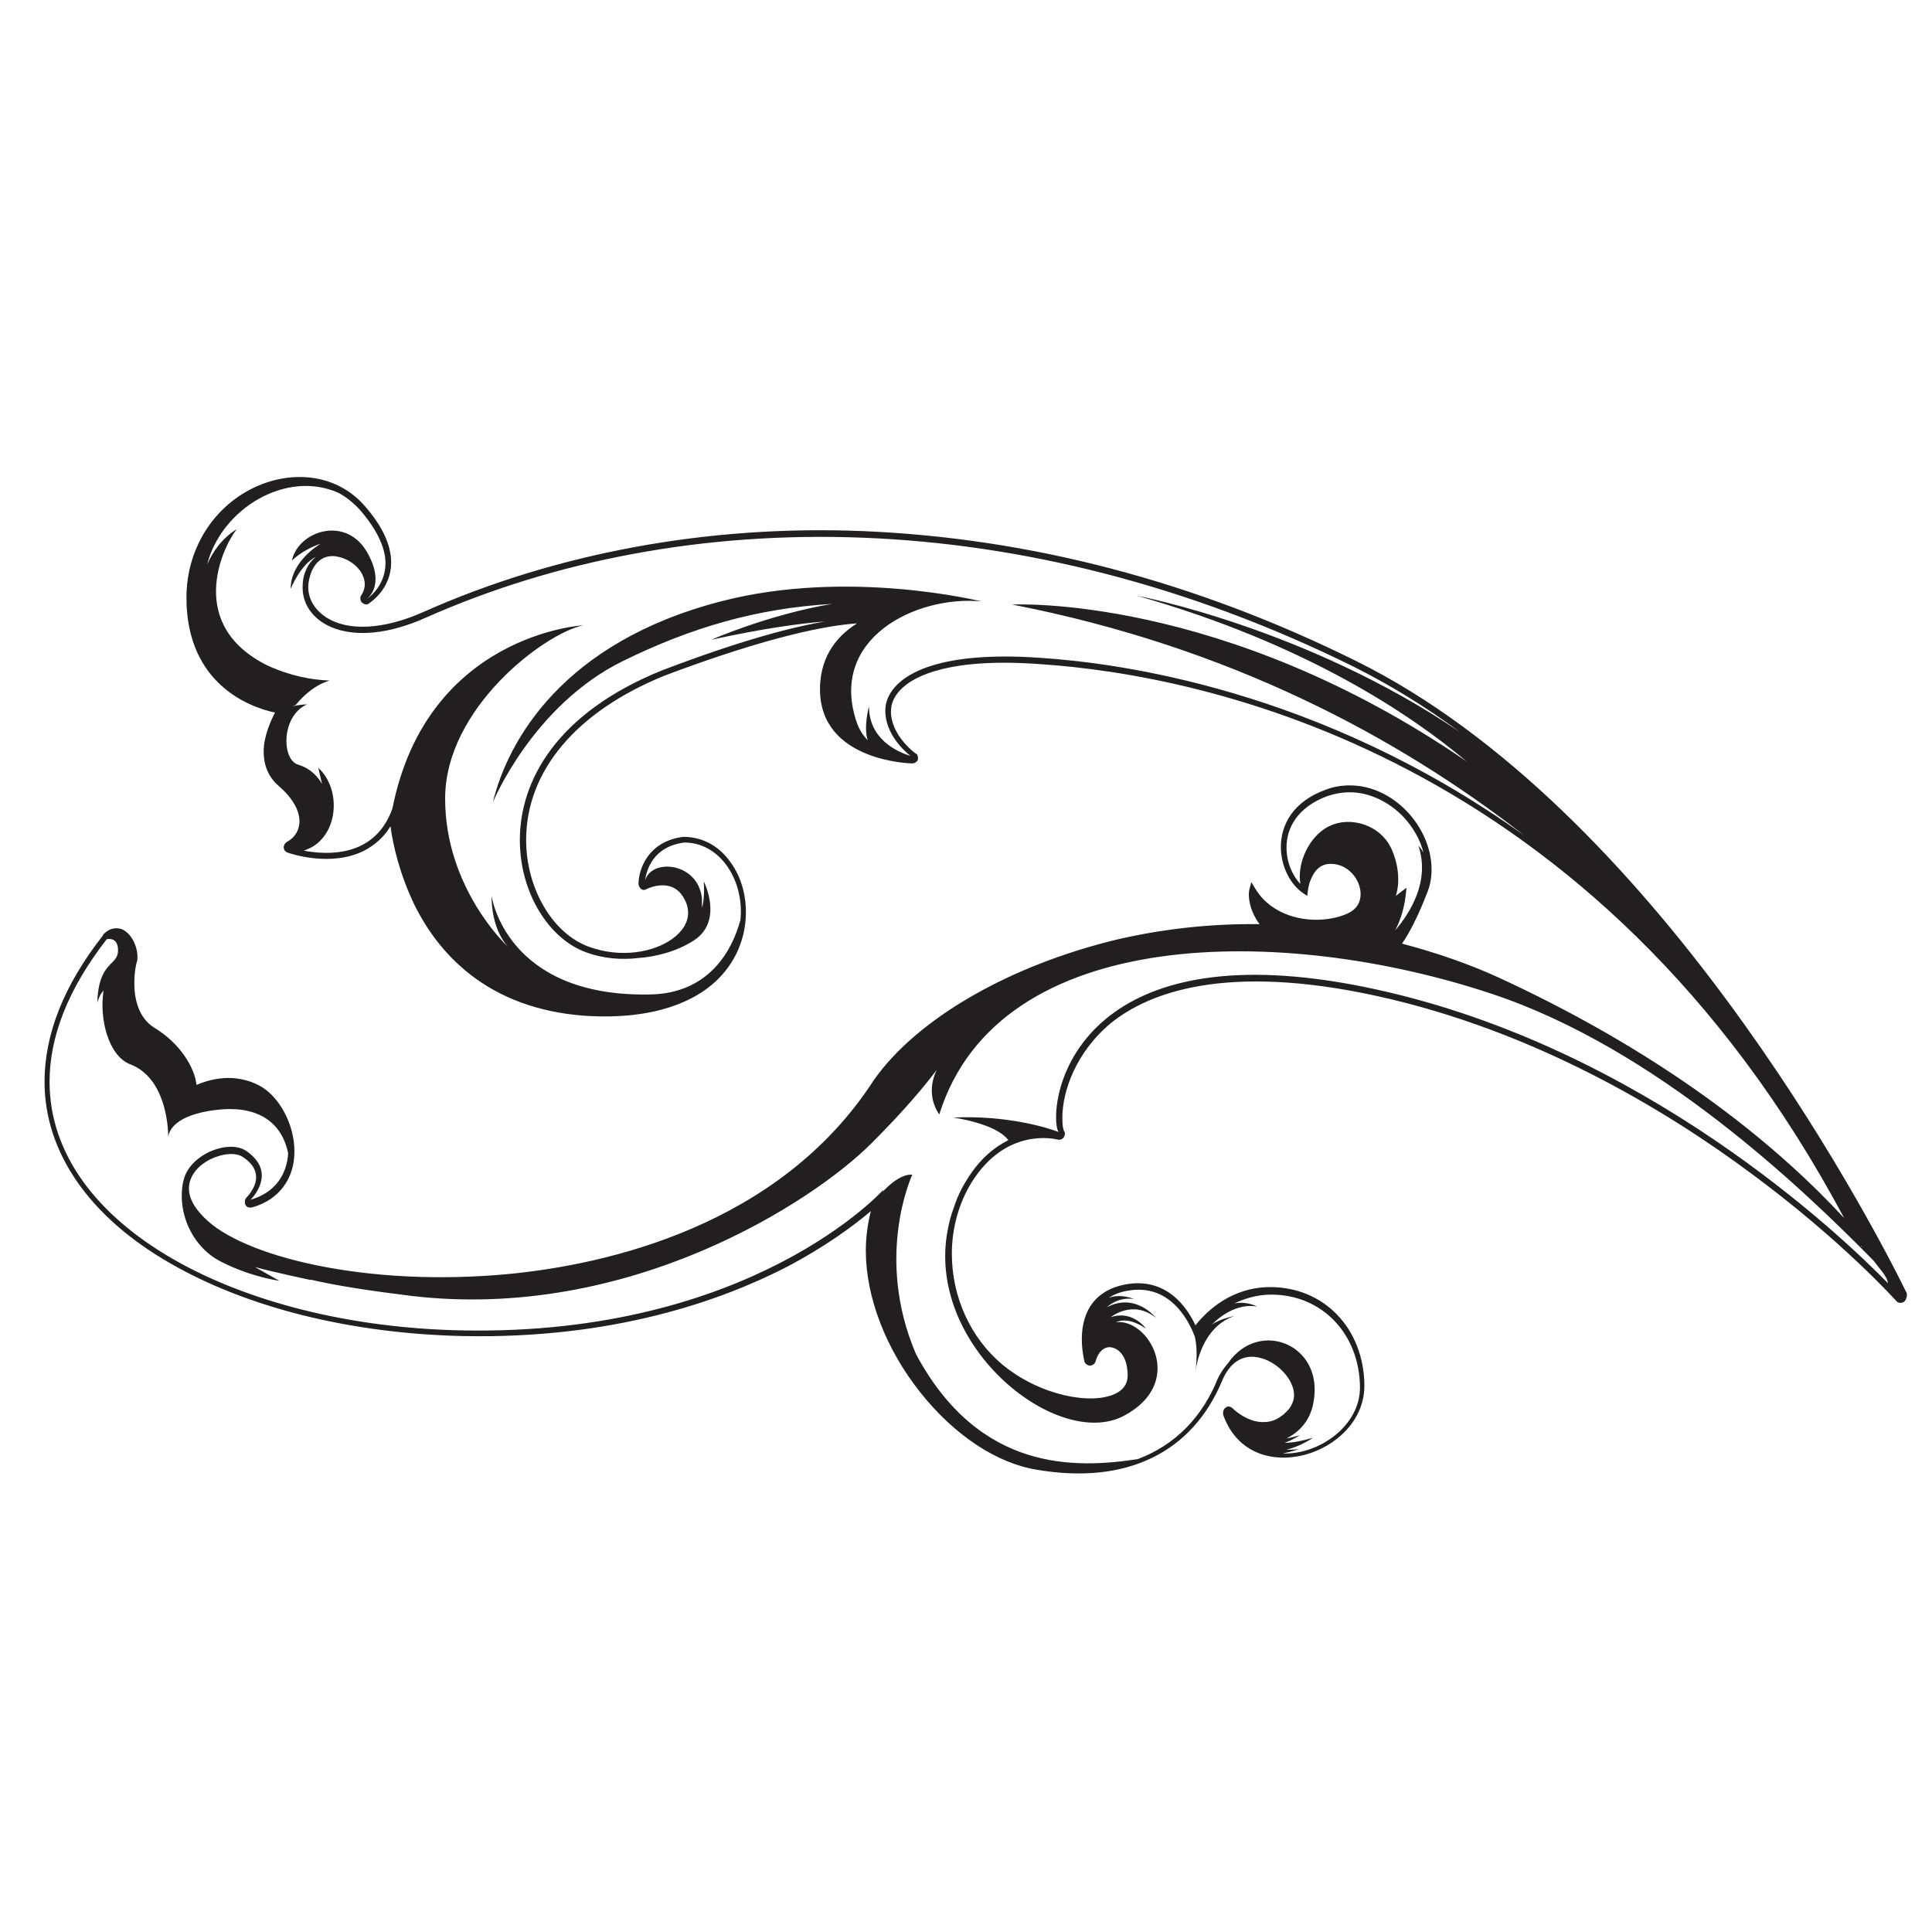 <?xml version="1.0" encoding="utf-8"?>
<!-- Generator: Adobe Illustrator 18.0.0, SVG Export Plug-In . SVG Version: 6.00 Build 0)  -->
<!DOCTYPE svg PUBLIC "-//W3C//DTD SVG 1.1//EN" "http://www.w3.org/Graphics/SVG/1.1/DTD/svg11.dtd">
<svg version="1.1" id="レイヤー_1" xmlns="http://www.w3.org/2000/svg" xmlns:xlink="http://www.w3.org/1999/xlink" x="0px"
	 y="0px" viewBox="0 0 60 60" enable-background="new 0 0 60 60" xml:space="preserve">
<symbol  id="明るいベクトルパック_19" viewBox="-148.4 -79.4 296.8 158.8">
	<path fill="#221F20" d="M34.9-63c0-0.1,0-0.1,0-0.1C34.9-63.1,34.9-63.1,34.9-63z M39.4-64.5c1.2,2.8,3.2,4.1,5.7,3.6
		c3-0.6,5.7-3.5,5.7-6c0-0.8-0.3-1.5-0.8-2.2c-1.2-1.4-2.5-2.1-4-2.1c-2.7-0.1-5,2.2-5,2.2c-0.3,0.3-0.8,0.4-1.1,0.1
		c-0.3-0.2-0.4-0.5-0.4-0.8c0-0.1,0-0.2,0-0.3c2.1-6,7.4-7.4,11.6-6.7C56.4-75.9,62-71.6,62-65.4v0.1c-0.1,9-6.4,15.6-15,15.6
		c-6.2,0-10.2-3.9-11.9-6.1c-1.3,2.8-4.6,7.8-11.3,6.5C19.4-50.2,17-53.2,17-58c0-1.9,0.4-3.4,0.4-3.5c0.1-0.4,0.5-0.7,0.9-0.7
		c0.4,0,0.8,0.3,0.9,0.7c0.4,1.5,1.4,2.4,2.5,2.2c1.3-0.2,2.6-1.6,2.6-4.5c0-1.3-0.7-2.3-2-2.9c-3.8-1.8-12-0.3-18,4.7
		c-5,4.2-8,10.7-8,17.6c0,4.1,1.1,8,3.1,11.3c5.5,8.9,13.3,7,13.7,6.9c0.4-0.1,0.7,0,1,0.3c0.1,0.2,0.2,0.4,0.2,0.6
		c0,0.1,0,0.3-0.1,0.4c-0.2,0.3-0.3,1-0.3,2.2c0,4.1,2.1,10.4,7.8,15.1c6,4.8,18.2,9.5,42.1,4.3c25.3-5.5,46.5-18.4,59.8-28.3
		c14.5-10.7,23-20.2,23.1-20.3c0.3-0.4,0.9-0.4,1.3-0.1c0.2,0.2,0.3,0.4,0.3,0.6c0.1,0.1,0.1,0.3,0.1,0.5c0,0.1,0,0.3-0.1,0.4
		C142-37.7,108,26.6,60.7,50c-25.6,12.7-52,19.6-78.6,20.7c-24.7,1-48.9-3.5-70-12.9c-6.3-2.8-12-3.1-15.5-0.8
		c-1.8,1.2-2.8,2.9-2.8,4.8c0,0.8,0.2,1.6,0.5,2.4c1.1,2.6,3.1,2.7,4.3,2.4c2-0.4,4.2-2.2,4.2-4.4c0-0.6-0.2-1.2-0.6-1.8
		c-0.1-0.1-0.1-0.3-0.1-0.5c0-0.2,0.1-0.5,0.3-0.6c0.3-0.3,0.8-0.4,1.1-0.1c0.1,0.1,3.5,2.2,3.5,6.5c0,2.8-1.4,5.8-4.2,9
		c-3.9,4.5-10.2,5.8-16.3,3.5c-7.3-2.8-12.1-9.9-12.1-18.1c0-13.9,10.3-17.5,14.1-18.3c-0.7-1.4-1.8-3.8-1.8-6.2
		c0-2.3,0.8-4.1,2.4-5.5c2.1-1.8,3.3-3.8,3.3-5.6c0-1.4-0.7-2.6-2-3.3c-0.3-0.2-0.5-0.5-0.5-0.8c0,0,0,0,0-0.1
		c0-0.4,0.3-0.7,0.6-0.8c0.3-0.1,6.8-2.4,12.2,0.3c1.7,0.9,3.2,2.2,4.2,3.9c0.4-3.1,1.5-7.7,3.8-12.5c3.7-7.5,11.4-16.6,27.3-17.7
		C-50.6-7.2-44.4-3.9-41.3-1c3.1,2.9,4.8,6.8,4.8,11c0,3.1-0.9,6-2.7,8.3c-1.8,2.4-4.4,3.7-7.2,3.7c0,0-0.1,0-0.1,0
		c-5.6-0.7-7.1-5.2-7.1-7.5c0-0.3,0.2-0.6,0.4-0.8c0.3-0.2,0.6-0.2,0.9,0c0.4,0.2,4.2,1.9,6-1.6c0.4-0.7,0.6-1.5,0.6-2.2
		c0-1.5-0.9-3-2.6-4.2c-2.8-2-8-3.1-13.2-1.2c-5.8,2.1-10,9.3-10,17c0,11,8,20.5,22.1,26.2c16.7,6.3,26,8,30.6,8.3
		c-2.7-1.7-5.9-4.8-5.9-10.5c0-11.5,14.5-11.8,14.7-11.8c0.4,0,0.8,0.3,0.9,0.6c0,0.1,0,0.2,0,0.3c0,0.3-0.1,0.6-0.4,0.7
		c0,0-3.9,2.8-3.9,6.7c0,1.3,0.6,2.6,1.8,3.7c2,1.9,7.6,4.9,22.1,3.8C36,47.8,98.9,35.4,138.4-38.7c-9.7,10.5-26.7,25.2-54.8,38.2
		c-5,2.3-10.3,4.1-15.6,5.5c1.1,1.6,2.5,4.2,4,8.1c0.5,1.2,0.7,2.5,0.7,3.7c0,6.7-6,13.4-13,13.4c-1.3,0-2.6-0.2-3.9-0.7
		c-5.2-1.9-7.1-5.6-7.1-9.1c0-3.1,1.5-6,3.6-7.4l0.6-0.4l0.1,0.8c0,0,0.1,1.1,0.6,2.1c0.5,1.1,1.3,2.1,2.8,2.2c0.1,0,0.2,0,0.3,0
		c2.7,0,4.7-2.5,4.7-4.8c0-1.3-0.6-2.5-2.3-3.2c-1.4-0.6-3.1-0.9-4.8-0.9c-3.8,0-7.7,1.6-9.7,5l-0.6,1l-0.3-1.1c0,0-0.1-0.4-0.1-0.9
		c0,0,0,0,0,0c0-1,0.3-2.8,1.7-4.7c-7.5,0.1-15.1-0.7-22.5-2.4C5.6,1.6-9.2-6.9-16.1-16.7c-15.1-23.4-42.8-29.4-58-30.9
		c-22.9-2.2-42.7,2.8-48.7,9c-1.6,1.6-2.4,3.1-2.4,4.6c0,1.8,1.2,3.5,3.3,4.6c2,1,4.2,1.2,5.3,0.4c1.4-0.9,2.1-2,2.1-3.2
		c0-1.7-1.5-3.2-1.5-3.2c-0.2-0.2-0.3-0.4-0.3-0.7c0-0.2,0-0.3,0.1-0.5c0.2-0.4,0.6-0.5,1.1-0.4c4.2,1.2,6.7,4.5,6.7,8.9
		c0,4.3-2.4,8.8-5.6,10.5c-4,2.1-7.9,1-10,0.1c-0.3,2.8-2.6,6.6-6.7,9.1c-2.6,1.6-3.2,4.7-3.2,7.1c0,1.8,0.3,3.1,0.4,3.4
		c0.1,0.2,0.1,0.5,0.1,0.8c0,1.7-1,3.8-2.5,4.4c-0.6,0.2-1.8,0.4-3-0.9c0,0,0,0,0-0.1c-6.2-7.9-9.3-15.7-9.3-23.3
		c0-11.2,7.1-21.5,20-28.9c12.3-7.1,28.8-11.2,46.6-11.6c24.1-0.5,41.2,5.7,51.4,10.9c6.5,3.4,11,6.8,13.6,9c-0.5-2-0.8-4.1-0.8-6.3
		c0-7.4,3.2-15.7,8.7-22.6c5.4-6.8,12.2-11.3,18.6-12.3C24.1-81.2,34.6-76.1,39.4-64.5z M40.8-70.7c-0.1,0.3-0.3,0.7-0.4,1
		C40.5-70.1,40.6-70.4,40.8-70.7C40.8-70.7,40.8-70.7,40.8-70.7z M18.4-61.2c0,0-0.1,0.2-0.1,0.5l0,0C18.3-61,18.4-61.2,18.4-61.2z
		 M-106.8,78.5c-0.9,0-1.8,0-2.7-0.1C-108.6,78.5-107.7,78.5-106.8,78.5z M-112.2,35.7c0,0,0,0.1,0,0.1c0-0.3,0-0.5,0-0.8
		C-112.2,35.2-112.2,35.4-112.2,35.7z M-109,20.4c0.1,0,0.4-0.1,0.9-0.3C-108.6,20.3-108.9,20.4-109,20.4z M10.6,50.5
		c-19.1,1.4-24.9-4-24.9-8.4c0-3.7,3-6.4,4-7.2c-2,0.6-6.6,2.6-6.6,7.9c0,0-0.9-3.3-0.2-5.4c-0.7,0.7-1.3,1.6-1.7,2.7
		c-4.7,13.4,9.3,20.4,19.8,19.4c0,0-21.2,5.3-41.5,0c-25.1-6.5-33.9-22.1-36.3-32c0,0,6.3,15.4,20.7,22.5c11,5.4,21.4,8.4,33.3,9.1
		c-10.1-1.7-19.2-5.7-19.2-5.7c8.3,1.8,14.1,2.6,18.1,2.9c-5.4-0.9-13.7-3.1-26-7.8c-16.8-6.8-22.6-17.6-22.6-27
		c0-8.5,4.7-15.8,10.6-17.9c2.7-1,5.6-1.2,8.2-0.9c2.8,0.2,6.1,1,8.9,2.8c4.8,3.1,1.6,9.4,1.6,9.4c0.1-1.8,0-3.2-0.3-4.2
		c0,0.4,0,0.9,0,1.5c-0.6,5.8-8.2,6.5-9.1,2.7c0-0.3,0-0.4,0-0.4s0,5.8,6.3,6.6c5.3,0,9-5.2,9-11c0-0.9-0.1-1.8-0.3-2.8
		c0.1,0.5,0.2,1,0.2,1.4C-38.6,4.2-42.2-3-51.9-3.1C-74.8-3.5-77,12.6-77,12.6s-0.2-5,2.6-8.1c0,0-10,9.2-10,23.6
		c0,14.4,15.8,26.3,22,27.6c0,0-24.9-1.4-30.4-29.2c-2.8-7.8-10.3-7.4-14.1-6.7c0.5,0.2,1,0.4,1.5,0.7c4.1,2.6,4.3,9.3,0.8,12.5
		l0.6-2.6c0,0-1.1,2.3-3.8,3.1c-2.7,0.8-2.7,7.8,1.4,9.6c0,0-1,0-2.3-0.3l0.5,0.2c1.3,1.6,3.1,3.2,5.4,3.9c-2.8,0.1-6.2,0.7-9.9,2.4
		c-12.9,6.4-7.3,18.6-4.9,21.7c-2.4-1.5-3.8-3.6-4.7-5.6c2.3,8.9,12.6,15.1,20.9,11.4c1.3-0.7,2.4-1.6,3.5-2.8c3-3.5,4-6.3,4-8.4
		c0-3.9-3.1-5.8-3.1-5.8s3.2,2,0.3,7.3c-3.3,6.2-11.1,3.7-12.1-1.1c0,0,1.6,1.7,4.6,2.7c0,0-4.8-2.7-4.8-7.2c0,0,1.5,3.8,4,5.1
		c-0.6-0.5-1.2-1.2-1.6-2.2c-0.4-0.9-0.5-1.8-0.5-2.7c0-5.7,7.5-10.2,19.6-4.8c41.2,18.3,95.1,18.3,147.8-7.8
		c5.8-2.9,11.5-6.4,16.9-10.4C52.8,55.3,25.8,60.4,25.8,60.4C52.6,52.8,69.4,41.5,78.3,34C39.3,60.8,5.9,59,5.9,59
		C40.4,52.3,67.2,38,87.5,22.2C54.7,45.7,22.4,49.7,10.6,50.5z M-38.2,5.5c0.2,0.5,0.3,1,0.4,1.5C-37.9,6.5-38,6-38.2,5.5z
		 M116.8-1.5c0,0,0,0.1-0.1,0.1c0.1-0.2,0.2-0.3,0.4-0.5C117-1.8,116.9-1.7,116.8-1.5z M68.7,13.9l-1.7-1.3c0,0,1.2,3.1-0.6,7.3
		c-1.8,4.3-7.5,5.8-11,3.2c-2.5-1.8-4.1-5.5-3.6-8.6c-1.3,1.4-2.2,3.5-2.2,5.8c0,3.1,1.7,6.4,6.5,8.2c1.2,0.4,2.4,0.6,3.6,0.6
		c3.2,0,6.3-1.6,8.5-3.9c1.5-1.6,2.7-3.6,3.2-5.7c-0.4,0.7-0.8,1.1-0.8,1.1c1.9-5.6-1.3-10.7-3.7-13.5C67.8,8.8,68.5,11,68.7,13.9z
		 M141.1-43.1c0.1-0.1,0.1-0.1,0.2-0.2C141.2-43.3,141.1-43.2,141.1-43.1C141-43.1,141.1-43.1,141.1-43.1z M140.1-42
		C140.1-42,140.1-42,140.1-42c-0.1,0.1-0.2,0.3-0.4,0.4C139.8-41.7,140-41.9,140.1-42z M-125-18.1c0-0.1,0-0.2,0-0.3
		C-125-18.3-125-18.2-125-18.1C-125-18.1-125-18.1-125-18.1z M-134.4,2.8C-134.4,2.8-134.4,2.8-134.4,2.8
		C-134.4,2.8-134.4,2.8-134.4,2.8C-134.4,2.8-134.4,2.8-134.4,2.8z M-136,6.2C-136,6.2-136,6.2-136,6.2c0.1-0.1,0.2-0.2,0.3-0.3
		C-135.7,6-135.9,6.1-136,6.2z M-9.4-60.4C-16.1-44.8-10-31.8-10-31.8s-1.8,0.4-4.7-2.7c0,0.1,0.1,0.2,0.1,0.3
		c0,0-20.9-23.3-67.1-22.4c-35.5,0.7-65.7,16.6-65.7,39.6c0,7,2.8,14.6,9.1,22.7c0,0,1.9,0.5,1.8-1.9c-0.1-2.4-3.1-1.6-3.3-8.2
		c0,0,0.4,1.4,1,1.9c-0.7-4.3,0.7-10.3,4.2-11.7c5.6-2.1,6.1-9.7,6.1-11.6c0.1,1,1.1,3.5,7.5,4.3c6.2,0.8,10.5-1.5,11.6-6.9
		c-0.2-3.2-1.9-6.2-6-7.4c0,0,1.8,1.7,1.8,3.9c0,1.2-0.6,2.6-2.5,3.9c-2.8,1.9-9.2-0.6-10-4.9c0,0.1,0,0.1,0,0.1
		c-1.1-5.2,1.6-10.7,6.1-12.9c4.7-2.4,9.2-3,9.2-3l-3.9,2.2c2-0.6,9-2.1,9-2.1s-0.1,0-0.2,0.1c4.3-1,9.6-1.8,16.1-2.6
		c34.6-4.1,63.9,14.9,73.3,24.3c5.4,5.4,8.6,9.3,10.4,11.7c-2-4.1,0.4-7.1,0.4-7.1C3.8,8.2,49.3,8,82.3-3
		c26.2-8.7,49.4-30.9,60.8-42.5c0.6-0.8,1.2-1.5,1.7-2.2c0.2-0.4,0.5-0.8,0.5-1c0-0.1,0.1-0.3,0.1-0.4c0,0,0,0,0,0
		c-7.7,7.9-39,37.5-81.5,46.8C21,7.1,12.9-14.4,12.9-22.6c0-1.1,0.1-1.9,0.4-2.4c-1.8,0.7-8.3,2.7-16.8,2.3c0,0,6.8-0.9,8.8-3.6
		c-2.2-1.1-4.6-3-6.6-6.3c-0.9-1.4-1.6-2.9-2.1-4.5c-0.4-1-0.8-2.4-1.1-4.3c-2.8-18.2,17.8-34.3,28.2-28.8c10,5.3,3.9,15.6-1.3,14.9
		c1.2,0.5,2.7,0.4,4.8-1c0,0-2.1,3-5.6,1.8c0,0,3.5,2.9,7.2-0.1c0,0-3.2,4.1-7.8,1.7c0,0,1.7,1.7,4.3,1.3c0,0-2,0.9-4,0.2
		c0.8,0.5,1.7,0.9,2.9,1.1c7.3,1.4,10.2-5.7,10.8-7.3c0.3-1.3,0.4-3.1,0.1-5.6c0.1,0.9,1,7.1,6.2,8.9c0,0-2.5-0.5-3.6-1.4
		c0,0,3.2,3.6,7.2,2.9c0,0-1.6,0.9-3.6,0.5c1.7,0.8,3.6,1.4,5.9,1.4c8,0,14-6.2,14.1-14.7v-0.1c0-6.1-6.5-10.7-12.3-10.5
		c1.5,0.3,2.6,0.7,2.6,0.7c-0.7-0.1-1.4-0.1-2-0.1c2.4,0.6,4.2,1.9,4.2,1.9c-1.7-0.5-3.2-0.8-4.5-0.8c1.4,0.5,2.4,1.2,2.4,1.2
		c-0.7-0.2-1.4-0.4-2.1-0.5c2,1,3.8,2.8,4.3,5.8c1.7,9.2-8.7,13.3-13.6,6.2c-0.6-0.7-1.2-1.5-1.7-2.6c-2.4-5.9-6.6-10.4-12.7-12.7
		C16-78.6,0.7-79.2-9.4-60.4z M22.7-77.8c-1.1-0.2-2.3-0.4-3.5-0.5C20.4-78.3,21.6-78.1,22.7-77.8z M-128.5-26.4c0,0,0,0.2,0,0.5
		C-128.5-26.2-128.5-26.4-128.5-26.4z"/>
</symbol>
<use xlink:href="#明るいベクトルパック_19"  width="296.8" height="158.8" x="-148.4" y="-79.4" transform="matrix(0.195 0 0 -0.195 30.282 30.28)" overflow="visible"/>
</svg>

